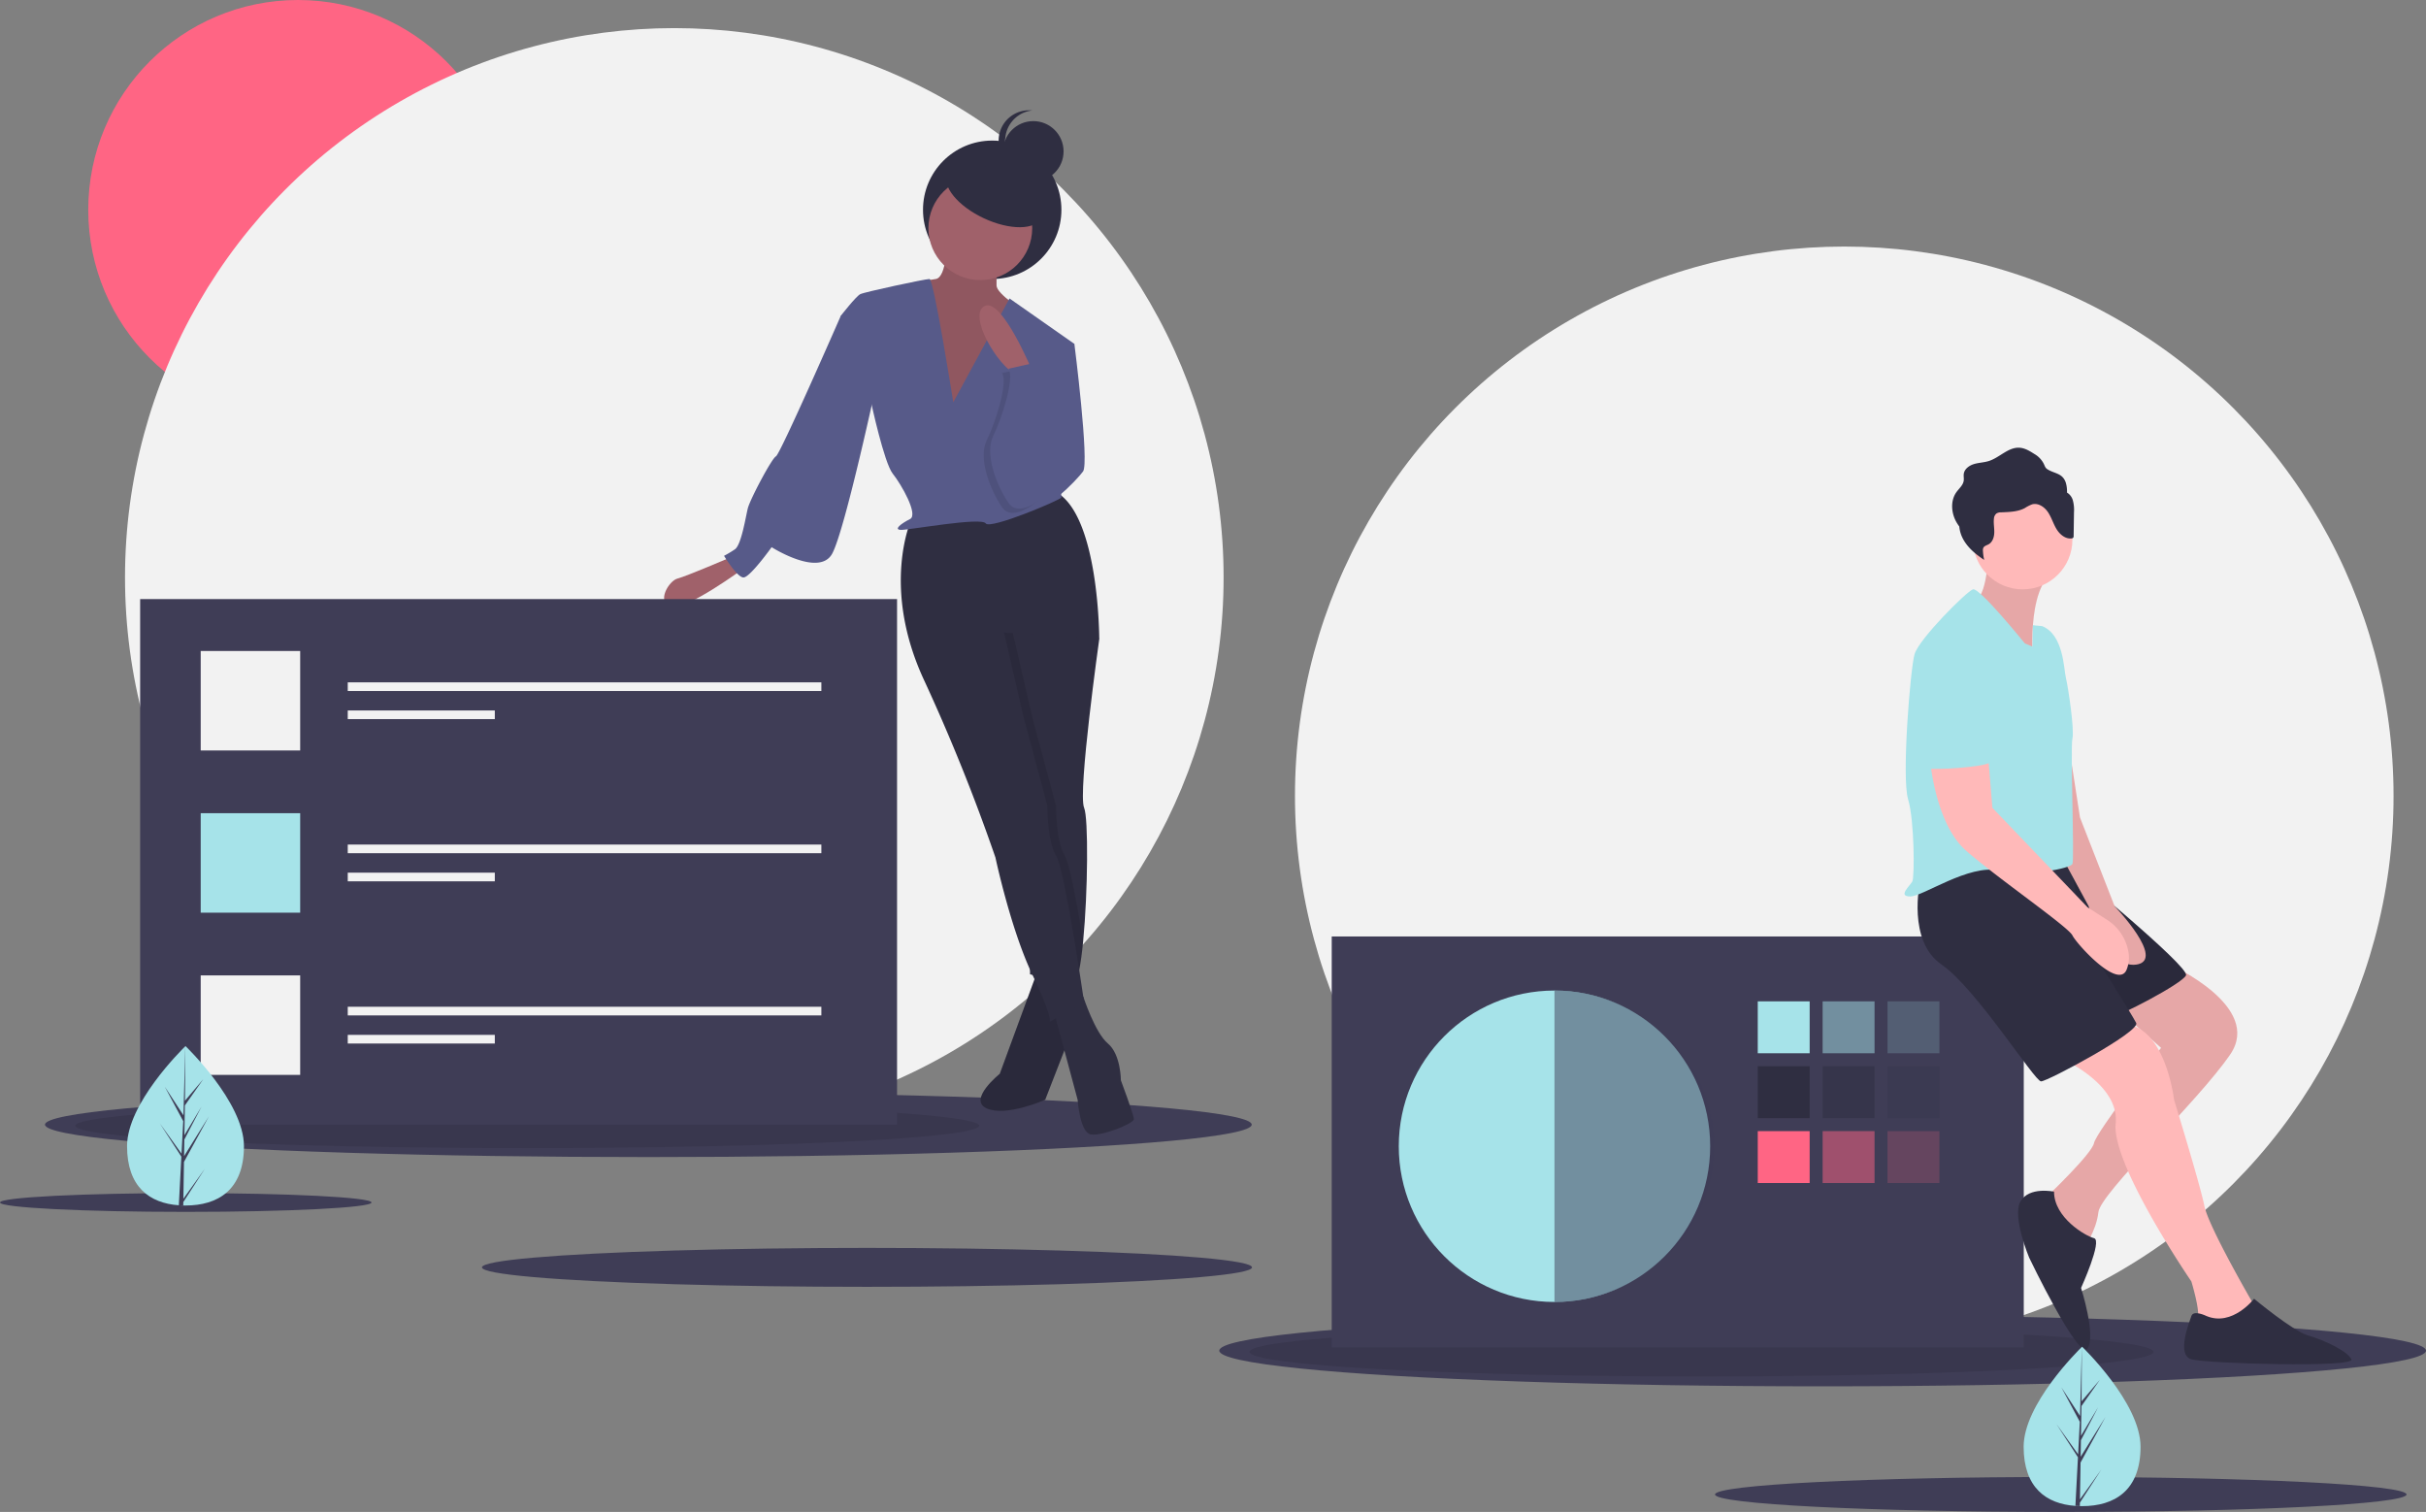 <svg id="f2557a61-56ef-4ee7-9811-4cdcc73688e4" data-name="Layer 1" xmlns="http://www.w3.org/2000/svg" width="1121.806" height="699.082" viewBox="0 0 1121.806 699.082"><rect x="0" y="0" width="1121.806" height="699.082" fill="#808080" stroke="none"/><title>creative team</title><circle cx="852.806" cy="367.999" r="254" fill="#f2f2f2"/><circle cx="137.806" cy="97" r="97" fill="#ff6584"/><circle cx="311.806" cy="266.999" r="254" fill="#f2f2f2"/><ellipse cx="299.806" cy="520" rx="279" ry="15" fill="#3f3d56"/><ellipse cx="243.806" cy="520.517" rx="209" ry="10.345" opacity="0.1"/><ellipse cx="842.806" cy="624.5" rx="279" ry="16.5" fill="#3f3d56"/><ellipse cx="786.806" cy="625.069" rx="209" ry="11.379" opacity="0.1"/><ellipse cx="400.903" cy="586" rx="178.043" ry="9" fill="#3f3d56"/><ellipse cx="85.903" cy="556" rx="85.903" ry="4.342" fill="#3f3d56"/><ellipse cx="952.927" cy="691" rx="159.879" ry="8.082" fill="#3f3d56"/><rect x="615.806" y="433" width="320" height="190" fill="#3f3d56"/><circle cx="718.806" cy="530" r="72" fill="#a6e3e9"/><rect x="812.806" y="463" width="24" height="24" fill="#a6e3e9"/><rect x="842.806" y="463" width="24" height="24" fill="#a6e3e9" opacity="0.5"/><rect x="872.806" y="463" width="24" height="24" fill="#a6e3e9" opacity="0.2"/><rect x="812.806" y="493" width="24" height="24" fill="#2f2e41"/><rect x="842.806" y="493" width="24" height="24" fill="#2f2e41" opacity="0.5"/><rect x="872.806" y="493" width="24" height="24" fill="#2f2e41" opacity="0.2"/><rect x="812.806" y="523" width="24" height="24" fill="#ff6584"/><rect x="842.806" y="523" width="24" height="24" fill="#ff6584" opacity="0.5"/><rect x="872.806" y="523" width="24" height="24" fill="#ff6584" opacity="0.2"/><path d="M757.903,558.459v144c39.765,0,74-32.236,74-72S797.668,558.459,757.903,558.459Z" transform="translate(-39.097 -100.459)" fill="#3f3d56" opacity="0.5"/><path d="M1043.403,546.959s42,19,27,41-60,64-61,73-7,17-7,17-20-21-18-23,22-21,23-26,31-44,31-44l-27-24Z" transform="translate(-39.097 -100.459)" fill="#ffb9b9"/><path d="M1043.403,546.959s42,19,27,41-60,64-61,73-7,17-7,17-20-21-18-23,22-21,23-26,31-44,31-44l-27-24Z" transform="translate(-39.097 -100.459)" opacity="0.1"/><path d="M990.403,588.959s29,12,27,31,35,73,35,73,4,13,3,17,26,3,26,3v-9s-21-36-23-46-14-49-14-49-4-35-24-35A37.5,37.5,0,0,0,990.403,588.959Z" transform="translate(-39.097 -100.459)" fill="#ffb9b9"/><path d="M991.903,498.459s60,49,58,53-31,19-36,20-40.378-73-40.378-73Z" transform="translate(-39.097 -100.459)" fill="#2f2e41"/><path d="M991.903,498.459s60,49,58,53-31,19-36,20-40.378-73-40.378-73Z" transform="translate(-39.097 -100.459)" opacity="0.1"/><path d="M926.903,508.459s-6,27,10,38,43,54,46,54,46-23,44-27-24-39-24-39l-7-37S934.903,495.459,926.903,508.459Z" transform="translate(-39.097 -100.459)" fill="#2f2e41"/><path d="M991.903,420.459l9,58,16,41s24,25,10,27-22-27-22-27l-13-24Z" transform="translate(-39.097 -100.459)" fill="#ffb9b9"/><path d="M991.903,420.459l9,58,16,41s24,25,10,27-22-27-22-27l-13-24Z" transform="translate(-39.097 -100.459)" opacity="0.1"/><path d="M958.403,355.959s0,21-7,23,28,29,28,29-4-35,10-44Z" transform="translate(-39.097 -100.459)" fill="#ffb9b9"/><path d="M958.403,355.959s0,21-7,23,28,29,28,29-4-35,10-44Z" transform="translate(-39.097 -100.459)" opacity="0.1"/><circle cx="935.306" cy="249.5" r="23" fill="#ffb9b9"/><path d="M975.403,397.959s-21-26-24-25-25,23-27,30-6,57-3,67,3,36,2,38-7,7-1,7,27-15,41-12,33-1,34-3-1-54,0-58-2-24-3-28-1-20-11-24l-4.264-.421-.239,9.892Z" transform="translate(-39.097 -100.459)" fill="#a6e3e9"/><path d="M931.403,449.959s2,31,17,44,47,35,49,39,21,25,25,16a14.962,14.962,0,0,0,.802-8.867,22.053,22.053,0,0,0-9.903-14.413l-8.899-5.72-44-46-2-24Z" transform="translate(-39.097 -100.459)" fill="#ffb9b9"/><path d="M988.903,651.459s-11.5-2.5-15.5,4.5,4,26,4,26,23,48,27,42-3-28-3-28,10-22,6-23S988.903,663.459,988.903,651.459Z" transform="translate(-39.097 -100.459)" fill="#2f2e41"/><path d="M1059.403,708.959s-6-3-7,0-7,18,0,20,76,4,74,0-13-9-20-11-25-17-25-17S1071.403,713.959,1059.403,708.959Z" transform="translate(-39.097 -100.459)" fill="#2f2e41"/><path d="M997.572,331.705a6.159,6.159,0,0,0-2.671-3.487,14.136,14.136,0,0,0-.564-4.602c-1.47-4.344-4.951-4.095-8.235-6.016-1.425-.833-1.337-1.57-2.079-2.939a10.907,10.907,0,0,0-4.203-4.288c-2.107-1.343-4.332-2.725-6.825-2.895-5.239-.357-9.256,4.571-14.263,6.152-2.207.697-4.579.726-6.797,1.385s-4.432,2.232-4.763,4.523c-.153,1.058.117,2.143-.038,3.2-.308,2.101-2.151,3.573-3.386,5.302-2.729,3.822-2.417,9.222-.235,13.38a18.81,18.81,0,0,0,1.574,2.463,15.15,15.15,0,0,0,1.662,5.626c2.183,4.159,5.938,7.266,9.861,9.848a23.277,23.277,0,0,1-.582-4.199,2.897,2.897,0,0,1,.179-1.391c.437-.913,1.591-1.156,2.472-1.656,1.823-1.036,2.538-3.329,2.591-5.425s-.392-4.196-.172-6.282a3.432,3.432,0,0,1,1.175-2.525,4.059,4.059,0,0,1,2.215-.528c3.736-.152,7.639-.221,10.934-1.988a16.203,16.203,0,0,1,3.403-1.722c2.8-.73,5.662,1.232,7.276,3.635s2.418,5.261,3.907,7.742,4.061,4.694,6.94,4.4a1.152,1.152,0,0,0,.86-.382,1.289,1.289,0,0,0,.158-.732l.161-11.005A16.634,16.634,0,0,0,997.572,331.705Z" transform="translate(-39.097 -100.459)" fill="#2f2e41"/><path d="M940.403,398.959s22,10,21,31,6,23-11,25-21,0-22,2-7-46-3-51S940.403,398.959,940.403,398.959Z" transform="translate(-39.097 -100.459)" fill="#a6e3e9"/><circle cx="458.806" cy="97" r="32" fill="#2f2e41"/><path d="M519.403,547.959l-18,49s-15,12-6,16,27-4,27-4l14-36-2-25Z" transform="translate(-39.097 -100.459)" fill="#2f2e41"/><path d="M519.403,547.959l-18,49s-15,12-6,16,27-4,27-4l14-36-2-25Z" transform="translate(-39.097 -100.459)" opacity="0.1"/><path d="M520.903,257.459l15,2s7,55,4,59-18,20-24,16S520.903,257.459,520.903,257.459Z" transform="translate(-39.097 -100.459)" fill="#575a89"/><path d="M377.403,357.959s-21,9-25,10-10,11-3,13,34-18,34-18Z" transform="translate(-39.097 -100.459)" fill="#a0616a"/><path d="M526.403,567.959l11,41s1,15,6,16,20-5,20-7-6-18-6-18,0-12-6-17-11.406-21.75-11.406-21.75Z" transform="translate(-39.097 -100.459)" fill="#2f2e41"/><path d="M540.403,473.959c2.02,4.71,1.77,38.88-.44,61.62-1.07,11.05-2.6,19.4-4.56,20.38l-14.33-3.58-5.67-1.42-.15-12.44-.85-68.56-17-71v-18l43,4,6.82,10.71.18.29S537.403,466.959,540.403,473.959Z" transform="translate(-39.097 -100.459)" fill="#2f2e41"/><path d="M531.403,495.959c2.14,3.21,5.71,22.43,8.56,39.62-1.07,11.05-2.6,19.4-4.56,20.38l-14.33-3.58c-.22-.46-.44-.94-.67-1.42-1.83-3.84-3.55-8.08-5.15-12.44l-.85-68.56-17-71v-18l43,4,6.82,10.71-39.82-2.71,9,39,11,41S527.403,489.959,531.403,495.959Z" transform="translate(-39.097 -100.459)" opacity="0.1"/><path d="M460.403,340.959s-14,31,6,74a874.089,874.089,0,0,1,33,82s7,33,17,54,8,22,8,22l16-9s-9-62-13-68-4-23-4-23l-11-41-9-39,44,3s0-57-20-68Z" transform="translate(-39.097 -100.459)" fill="#2f2e41"/><path d="M476.903,212.459s0,16-5,17-15,1-18,6,23,71,23,71l27-17,9-45s-13-8-13-12v-18Z" transform="translate(-39.097 -100.459)" fill="#a0616a"/><path d="M476.903,212.459s0,16-5,17-15,1-18,6,23,71,23,71l27-17,9-45s-13-8-13-12v-18Z" transform="translate(-39.097 -100.459)" opacity="0.1"/><circle cx="453.306" cy="105.5" r="24" fill="#a0616a"/><path d="M479.903,286.459s-9-57-11-57-30,6-32,7-9,10-9,10l14,40s6,28,10,33,12,19,8,21-8,5-4,5,37-6,39-3,35-11,35-12-4-48-4-48l10-23-30-21Z" transform="translate(-39.097 -100.459)" fill="#575a89"/><path d="M437.903,241.459l-10,5s-28,64-30,65-12,20-13,24-3,17-6,19a51.953,51.953,0,0,1-5,3s6,10,9,10,13-14,13-14,22,14,28,3,21-81,21-81Z" transform="translate(-39.097 -100.459)" fill="#575a89"/><path d="M516.403,271.959s-14-34-22-30,6,28,15,32Z" transform="translate(-39.097 -100.459)" fill="#a0616a"/><path d="M502.403,272.959l14.031-3.172L519.403,284.959s13,23,10,33-21,26-27,17-11-23-7-31S505.403,276.959,502.403,272.959Z" transform="translate(-39.097 -100.459)" opacity="0.1"/><path d="M505.403,270.959l14.031-3.172L522.403,282.959s13,23,10,33-21,26-27,17-11-23-7-31S508.403,274.959,505.403,270.959Z" transform="translate(-39.097 -100.459)" fill="#575a89"/><ellipse cx="498.903" cy="190.959" rx="11.5" ry="24" transform="translate(75.237 461.277) rotate(-64.899)" fill="#2f2e41"/><circle cx="477.806" cy="70" r="14" fill="#2f2e41"/><path d="M503.903,165.459a14,14,0,0,1,12.5-13.917,14,14,0,1,0,0,27.834A14,14,0,0,1,503.903,165.459Z" transform="translate(-39.097 -100.459)" fill="#2f2e41"/><rect x="64.806" y="277" width="350" height="243" fill="#3f3d56"/><rect x="92.806" y="301" width="46" height="46" fill="#f2f2f2"/><rect x="92.806" y="376" width="46" height="46" fill="#a6e3e9"/><rect x="92.806" y="451" width="46" height="46" fill="#f2f2f2"/><rect x="160.806" y="315.5" width="219" height="4" fill="#f2f2f2"/><rect x="160.806" y="328.5" width="68" height="4" fill="#f2f2f2"/><rect x="160.806" y="390.5" width="219" height="4" fill="#f2f2f2"/><rect x="160.806" y="403.5" width="68" height="4" fill="#f2f2f2"/><rect x="160.806" y="465.5" width="219" height="4" fill="#f2f2f2"/><rect x="160.806" y="478.5" width="68" height="4" fill="#f2f2f2"/><path d="M1028.903,769.392c0,20.356-12.1,27.464-27.028,27.464-.346,0-.692-.005-1.035-.012-.692-.015-1.378-.047-2.055-.095-13.473-.953-23.939-8.426-23.939-27.357,0-19.588,25.031-44.307,26.916-46.141l.002-.002c.072-.072.109-.107.109-.107S1028.903,749.038,1028.903,769.392Z" transform="translate(-39.097 -100.459)" fill="#a6e3e9"/><path d="M1000.89,793.741l9.886-13.811-9.911,15.329-.025,1.585c-.692-.015-1.378-.047-2.055-.095l1.065-20.364-.007-.159.017-.027.102-1.925-9.936-15.366,9.965,13.923.025.408.804-15.386-8.505-15.879,8.61,13.18.838-31.902.002-.109v.107l-.139,25.155,8.468-9.973-8.503,12.14-.224,13.777,7.908-13.222-7.941,15.249-.124,7.659,11.475-18.404-11.52,21.075Z" transform="translate(-39.097 -100.459)" fill="#3f3d56"/><path d="M151.903,630.392c0,20.356-12.1,27.464-27.028,27.464-.346,0-.692-.005-1.035-.012-.692-.015-1.378-.047-2.055-.095-13.473-.953-23.939-8.426-23.939-27.357,0-19.588,25.031-44.307,26.916-46.141l.002-.002c.072-.072.109-.107.109-.107S151.903,610.038,151.903,630.392Z" transform="translate(-39.097 -100.459)" fill="#a6e3e9"/><path d="M123.89,654.741l9.886-13.811-9.911,15.329-.025,1.585c-.692-.015-1.378-.047-2.055-.095l1.065-20.364-.007-.159.017-.027.102-1.925-9.936-15.366,9.965,13.923.025.408.804-15.386-8.505-15.879,8.61,13.18.838-31.902.002-.109v.107l-.139,25.155,8.468-9.973-8.503,12.14-.224,13.777,7.908-13.222-7.941,15.249-.124,7.659,11.475-18.404-11.52,21.075Z" transform="translate(-39.097 -100.459)" fill="#3f3d56"/></svg>